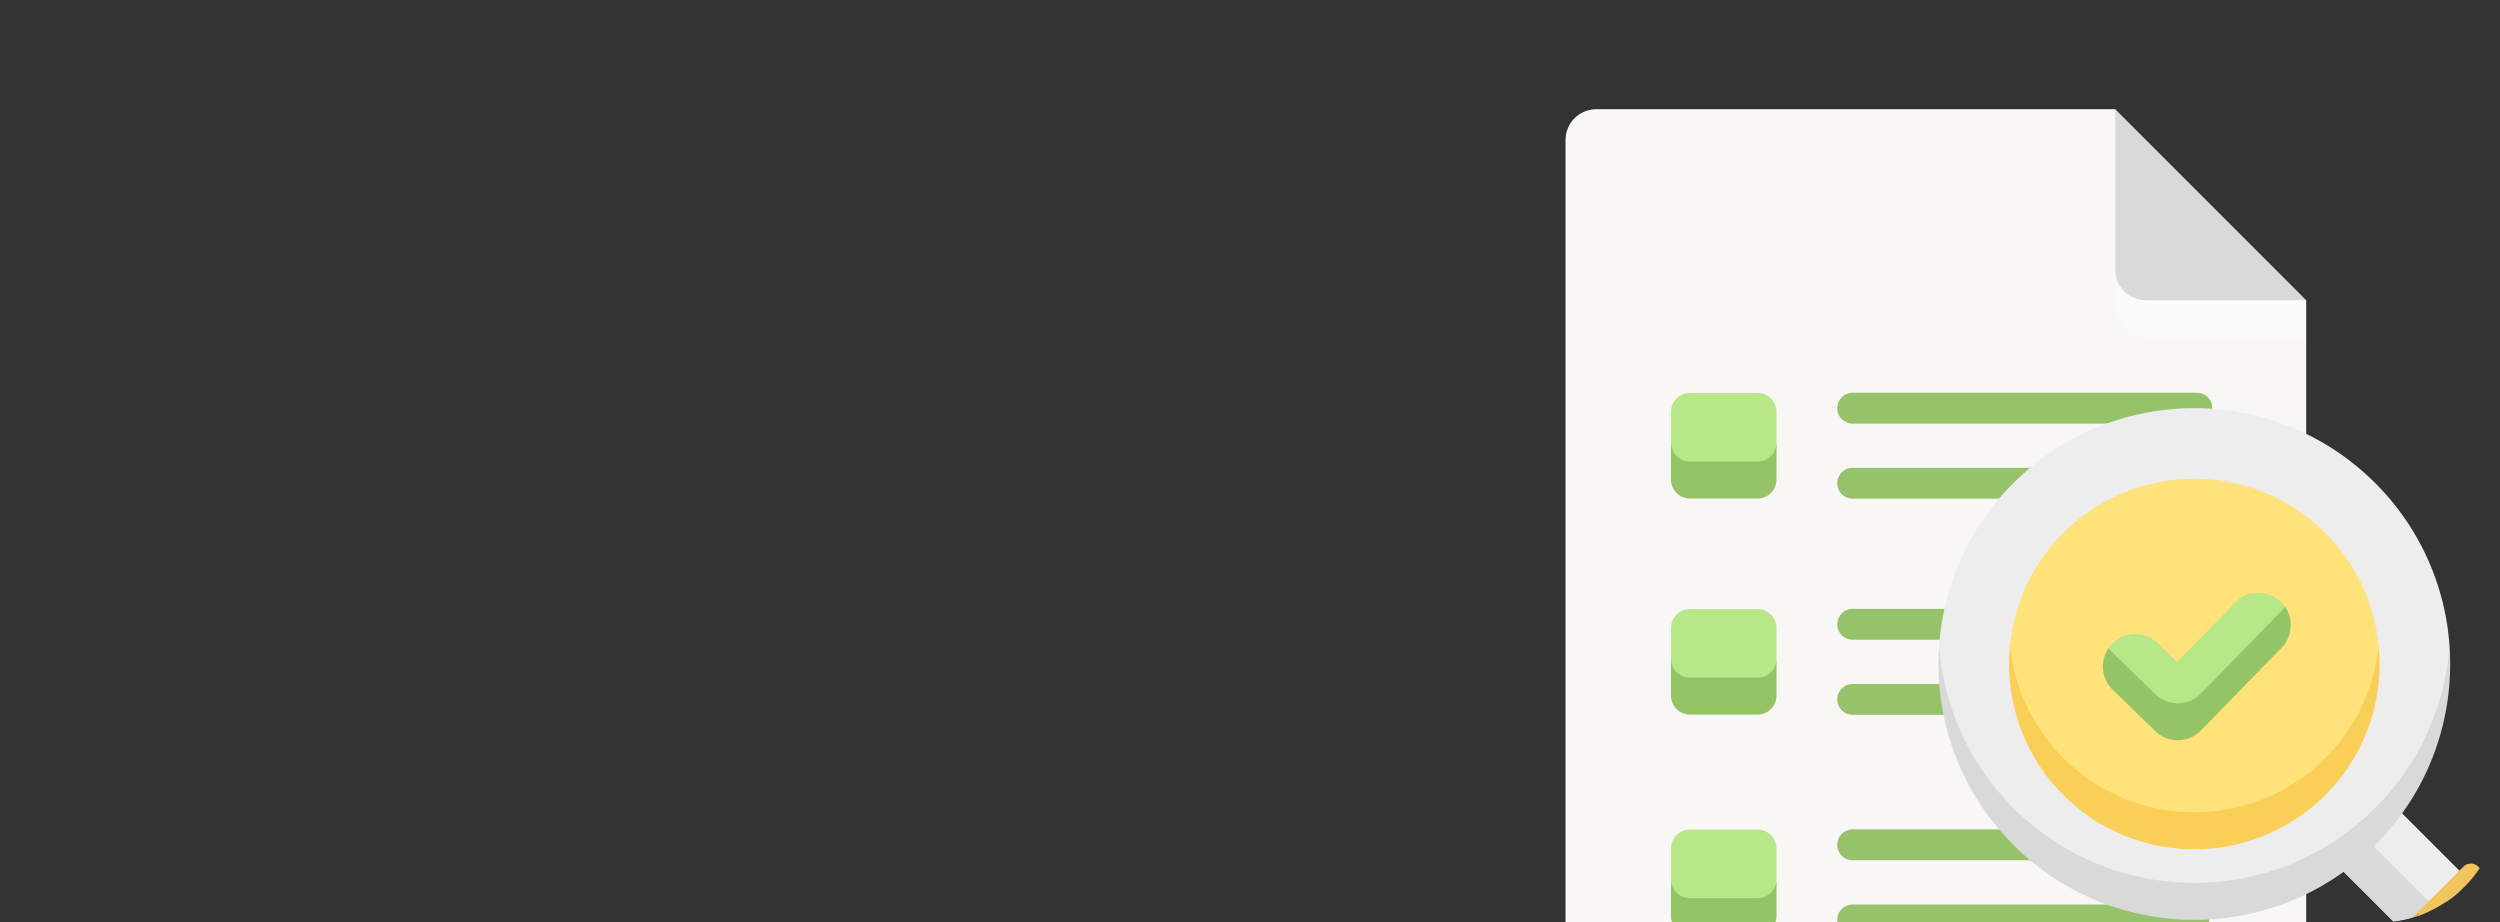 <svg width="206" height="76" fill="none" xmlns="http://www.w3.org/2000/svg"><rect width="100%" height="100%" fill="#333333" stroke="none"/><g clip-path="url(#a)"><path d="m191.023 69.742 4.803-4.802 6.813 6.813-4.802 4.802-6.814-6.813Z" fill="#ECDAEC"/><path d="m202.655 71.753-6.814-6.814-2.517 2.516 2.264 5.219 4.55 1.595h2.517v-2.516Z" fill="#EDEDED"/><path d="m193.322 67.455-2.287 2.286 6.814 6.814h2.287V74.27l-6.814-6.814Z" fill="#D9D9D9"/><path d="M131.54 91.428h55.952c1.403 0 2.54-.969 2.54-4.017V27.788L174.293 9H131.54a2.54 2.54 0 0 0-2.54 2.54v75.871c0 3.048 1.137 4.017 2.54 4.017Z" fill="#F9F6F6"/><path d="M174.293 22.2a2.54 2.54 0 0 0 2.54 2.54l-2.54-2.54Z" fill="#E2CBE2"/><path d="M181.019 34.903h-28.358a1.269 1.269 0 0 1-.898-2.168 1.27 1.27 0 0 1 .898-.372h28.358a1.27 1.27 0 1 1 0 2.54Zm-12.063 6.188h-16.295a1.27 1.27 0 1 1 0-2.54h16.295a1.27 1.27 0 1 1 0 2.54Zm-6.064 11.622h-10.231a1.27 1.27 0 1 1 0-2.54h10.231a1.269 1.269 0 0 1 .898 2.168 1.27 1.27 0 0 1-.898.372Zm.091 6.188h-10.322a1.27 1.27 0 1 1 0-2.54h10.322a1.27 1.27 0 0 1 0 2.54Zm5.616 11.983h-15.938a1.267 1.267 0 0 1-1.27-1.27 1.266 1.266 0 0 1 1.27-1.27h15.938a1.267 1.267 0 0 1 1.27 1.27 1.267 1.267 0 0 1-.784 1.174 1.267 1.267 0 0 1-.486.096Zm12.216 6.188h-28.154a1.267 1.267 0 0 1-1.27-1.27 1.266 1.266 0 0 1 1.27-1.27h28.154a1.271 1.271 0 0 1 0 2.54Z" fill="#96C269"/><path d="M165.905 68.344c8.233 8.233 21.581 8.233 29.814 0 3.729-3.728 6.12-9.238 6.12-15.153a20.996 20.996 0 0 0-6.12-13.383c-8.233-8.233-21.581-8.233-29.814 0a21.001 21.001 0 0 0-6.12 13.383c0 5.695 2.391 11.425 6.12 15.153Z" fill="#EDEDED"/><path d="M165.625 53.191c0 4.44 1.801 8.408 4.394 11 5.961 5.961 15.625 5.961 21.586 0 2.593-2.592 4.394-6.877 4.394-11a15.199 15.199 0 0 0-4.394-9.27c-5.961-5.96-15.625-5.96-21.586 0a15.199 15.199 0 0 0-4.394 9.27Z" fill="#FFE27A"/><path d="M173.754 53.397c.095.137.328 1.865.328 1.865l3.503 3.406a2.658 2.658 0 0 0 1.86.755c.694 0 1.388-.27 1.911-.805L188 51.805s.195-1.698.277-1.817a2.669 2.669 0 0 0-4.099-.338l-4.783 4.904-1.592-1.548a2.669 2.669 0 0 0-3.774.053 2.622 2.622 0 0 0-.275.338Z" fill="#B7E888"/><path d="M212.556 84.167a4.737 4.737 0 0 0-.946-5.349l-7.414-7.414a.85.85 0 0 0-1.198 0l-3.812 3.812-.553 2.207 6.941 7.19c1.449 1.45 4.883 1.752 6.982-.446Z" fill="#F2C45B"/><path d="m207.2 83.228-8.01-8.011-1.688 1.687a.85.85 0 0 0-.184.923.848.848 0 0 0 .184.275l7.415 7.414a4.735 4.735 0 0 0 7.642-1.348 4.738 4.738 0 0 1-5.359-.94Z" fill="#E1B144"/><path d="M139.258 39.505h5.557c.868 0 1.571-1.237 1.571-3.048V33.95a1.57 1.57 0 0 0-1.571-1.571h-5.557a1.57 1.57 0 0 0-1.57 1.57v2.51c0 1.888.703 3.047 1.57 3.047Z" fill="#B7E888"/><path d="M174.293 22.2v3.048a2.54 2.54 0 0 0 2.54 2.54h13.199V24.74l-15.739-2.54Z" fill="#FAFAFA"/><path d="M176.833 24.74h13.199L174.293 9v13.2a2.54 2.54 0 0 0 2.54 2.54Z" fill="#D9D9D9"/><path d="m188.002 50.329-6.643 6.812a2.672 2.672 0 0 1-1.911.806c-.695 0-1.363-.27-1.861-.756l-3.502-3.406a2.588 2.588 0 0 1-.328-.388 2.666 2.666 0 0 0 .328 3.436l3.502 3.407a2.662 2.662 0 0 0 1.861.755c.694 0 1.388-.27 1.911-.806l6.643-6.812c.91-.932.998-2.36.278-3.389-.083.121-.176.235-.278.34Zm-43.187-12.301h-5.557a1.57 1.57 0 0 1-1.57-1.571v3.048a1.57 1.57 0 0 0 1.57 1.571h5.557a1.571 1.571 0 0 0 1.571-1.57v-3.049a1.57 1.57 0 0 1-1.571 1.57Z" fill="#95C466"/><path d="M139.258 57.314h5.557c.868 0 1.571-1.236 1.571-3.047v-2.509a1.57 1.57 0 0 0-1.571-1.57h-5.557a1.57 1.57 0 0 0-1.57 1.57v2.509c0 1.889.703 3.047 1.57 3.047Z" fill="#B7E888"/><path d="M144.815 55.837h-5.557a1.57 1.57 0 0 1-1.57-1.57v3.048a1.569 1.569 0 0 0 1.57 1.57h5.557a1.571 1.571 0 0 0 1.571-1.57v-3.048a1.57 1.57 0 0 1-1.571 1.57Z" fill="#95C466"/><path d="M139.258 75.485h5.557c.868 0 1.571-1.236 1.571-3.047v-2.509a1.57 1.57 0 0 0-1.571-1.57h-5.557a1.57 1.57 0 0 0-1.57 1.57v2.509c0 1.888.703 3.047 1.57 3.047Z" fill="#B7E888"/><path d="M144.815 74.009h-5.557a1.57 1.57 0 0 1-1.57-1.571v3.048a1.569 1.569 0 0 0 1.57 1.571h5.557a1.571 1.571 0 0 0 1.571-1.57v-3.049a1.57 1.57 0 0 1-1.571 1.57Z" fill="#95C466"/><path d="M195.719 66.574c-8.232 8.233-21.581 8.233-29.814 0a21.007 21.007 0 0 1-6.12-13.383c-.424 5.891 1.616 11.927 6.12 16.431 8.233 8.233 21.582 8.233 29.814 0 4.505-4.504 6.545-10.54 6.12-16.431a20.996 20.996 0 0 1-6.12 13.383Z" fill="#D9D9D9"/><path d="M191.607 62.46c-5.961 5.961-15.626 5.961-21.587 0a15.197 15.197 0 0 1-4.393-9.27 15.234 15.234 0 0 0 4.393 12.319c5.961 5.96 15.626 5.96 21.587 0a15.234 15.234 0 0 0 4.394-12.318 15.204 15.204 0 0 1-4.394 9.27Z" fill="#F9CF58"/></g><defs><clipPath id="a"><rect width="206" height="76" rx="10" fill="#fff"/></clipPath></defs></svg>